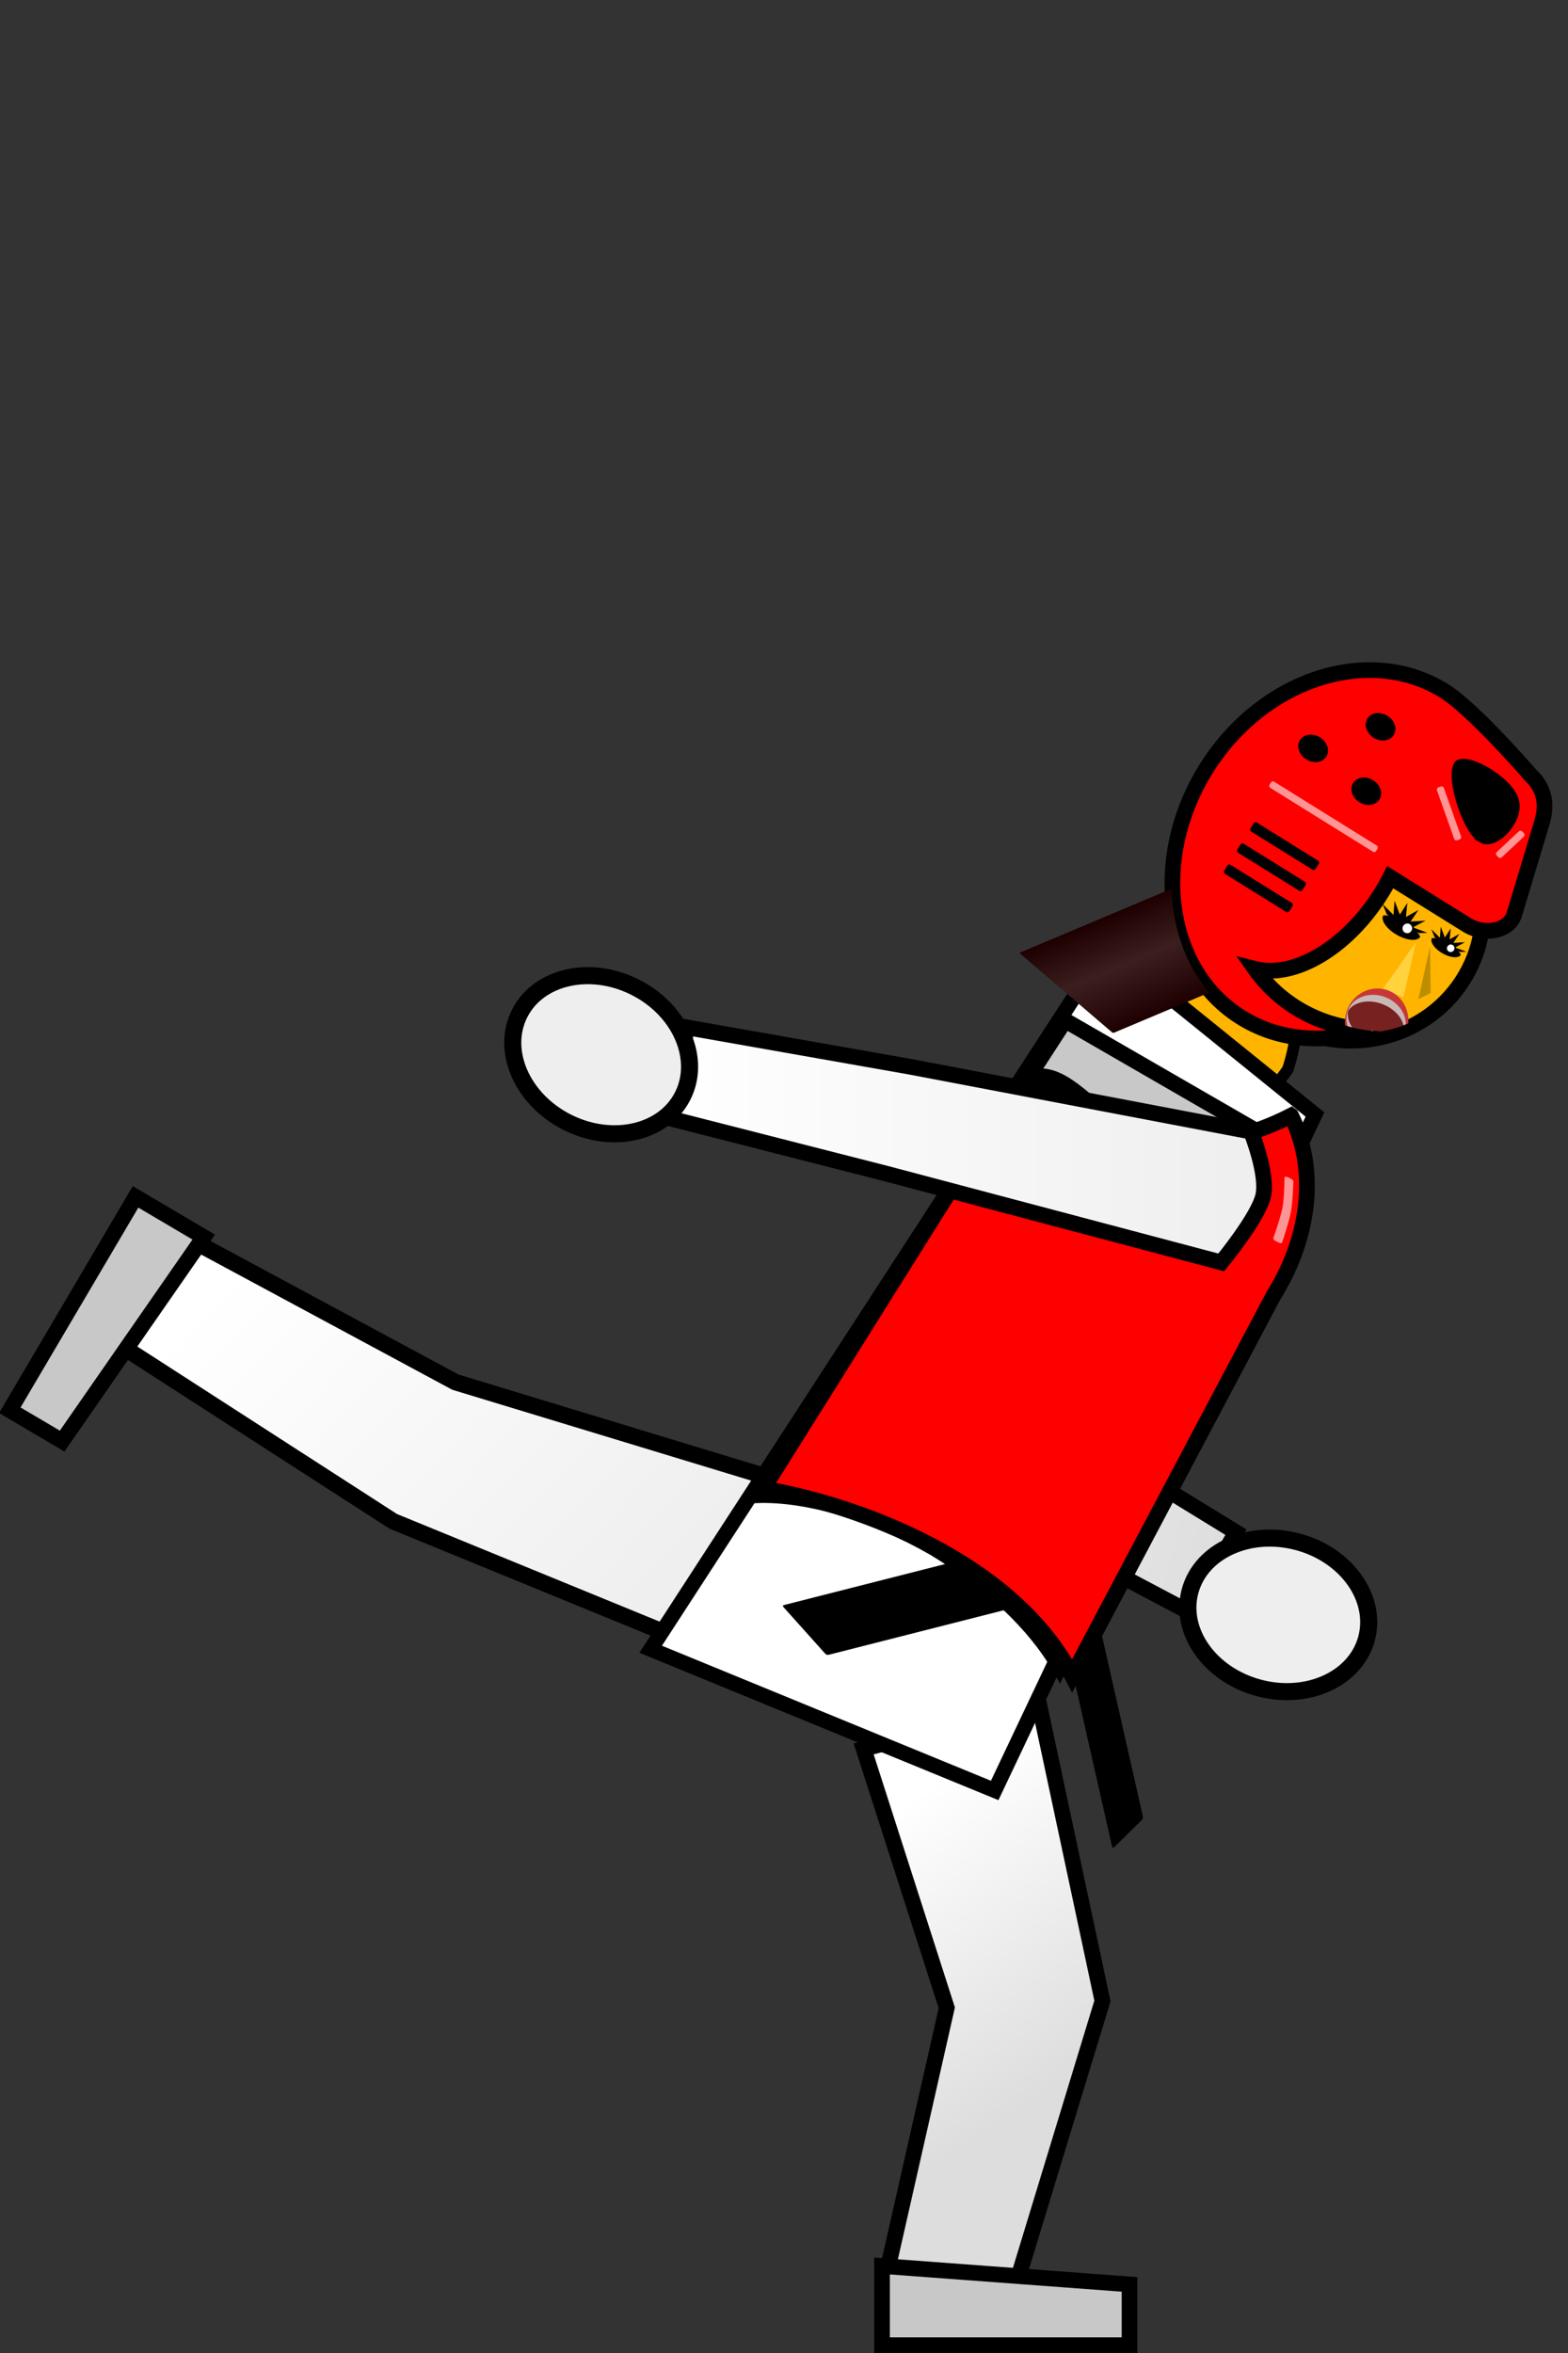 <?xml version="1.0" encoding="UTF-8" standalone="no"?>
<!-- Created with Inkscape (http://www.inkscape.org/) -->

<svg
   width="100mm"
   height="150mm"
   viewBox="0 0 100 150"
   version="1.1"
   id="svg5"
   inkscape:version="1.1.2 (0a00cf5339, 2022-02-04)"
   sodipodi:docname="red-player-turning-trunk-kick.svg"
   xmlns:inkscape="http://www.inkscape.org/namespaces/inkscape"
   xmlns:sodipodi="http://sodipodi.sourceforge.net/DTD/sodipodi-0.dtd"
   xmlns:xlink="http://www.w3.org/1999/xlink"
   xmlns="http://www.w3.org/2000/svg"
   xmlns:svg="http://www.w3.org/2000/svg">
  <rect x="0" y="0" width="100" height="150" fill="#333333" stroke="none"/>
  <sodipodi:namedview
     id="namedview7"
     pagecolor="#ffffff"
     bordercolor="#666666"
     borderopacity="1.0"
     inkscape:pageshadow="2"
     inkscape:pageopacity="0.0"
     inkscape:pagecheckerboard="0"
     inkscape:document-units="mm"
     showgrid="false"
     showguides="false"
     inkscape:zoom="1.28"
     inkscape:cx="257.42188"
     inkscape:cy="398.04688"
     inkscape:window-width="1920"
     inkscape:window-height="1016"
     inkscape:window-x="0"
     inkscape:window-y="0"
     inkscape:window-maximized="1"
     inkscape:current-layer="g5030-5"
     fit-margin-top="0"
     fit-margin-left="0"
     fit-margin-right="0"
     fit-margin-bottom="0">
    <sodipodi:guide
       position="-34.191,206.574"
       orientation="0,-1"
       id="guide1274" />
  </sodipodi:namedview>
  <defs
     id="defs2">
    <linearGradient
       inkscape:collect="always"
       id="linearGradient2986">
      <stop
         style="stop-color:#dddddd;stop-opacity:1"
         offset="0"
         id="stop2982" />
      <stop
         style="stop-color:#ffffff;stop-opacity:1"
         offset="1"
         id="stop2984" />
    </linearGradient>
    <linearGradient
       inkscape:collect="always"
       id="linearGradient2844">
      <stop
         style="stop-color:#eeeeee;stop-opacity:1"
         offset="0"
         id="stop2840" />
      <stop
         style="stop-color:#ffffff;stop-opacity:1"
         offset="1"
         id="stop2842" />
    </linearGradient>
    <linearGradient
       inkscape:collect="always"
       id="linearGradient2400">
      <stop
         style="stop-color:#eeeeee;stop-opacity:1"
         offset="0"
         id="stop2396" />
      <stop
         style="stop-color:#dddddd;stop-opacity:1"
         offset="1"
         id="stop2398" />
    </linearGradient>
    <linearGradient
       inkscape:collect="always"
       id="linearGradient1761">
      <stop
         style="stop-color:#eeeeee;stop-opacity:1"
         offset="0"
         id="stop1757" />
      <stop
         style="stop-color:#ffffff;stop-opacity:1"
         offset="1"
         id="stop1759" />
    </linearGradient>
    <linearGradient
       inkscape:collect="always"
       xlink:href="#linearGradient23487"
       id="linearGradient6456"
       gradientUnits="userSpaceOnUse"
       gradientTransform="matrix(-0.397,0.34,0.479,0.202,61.235,96.689)"
       x1="-18.634"
       y1="55.656"
       x2="-3.588"
       y2="55.656" />
    <linearGradient
       inkscape:collect="always"
       id="linearGradient23487">
      <stop
         style="stop-color:#1e0000;stop-opacity:1"
         offset="0"
         id="stop23521" />
      <stop
         style="stop-color:#3c1e1e;stop-opacity:1"
         offset="0.466"
         id="stop23590" />
      <stop
         style="stop-color:#1e0000;stop-opacity:1"
         offset="1"
         id="stop23523" />
    </linearGradient>
    <linearGradient
       inkscape:collect="always"
       xlink:href="#linearGradient1761"
       id="linearGradient1763"
       x1="68.999"
       y1="276.323"
       x2="217.084"
       y2="276.323"
       gradientUnits="userSpaceOnUse" />
    <linearGradient
       inkscape:collect="always"
       xlink:href="#linearGradient2400"
       id="linearGradient2236"
       x1="91.44"
       y1="94.782"
       x2="111.799"
       y2="94.782"
       gradientUnits="userSpaceOnUse" />
    <linearGradient
       inkscape:collect="always"
       xlink:href="#linearGradient2844"
       id="linearGradient2488"
       x1="221.105"
       y1="397.384"
       x2="318.875"
       y2="304.177"
       gradientUnits="userSpaceOnUse" />
    <linearGradient
       inkscape:collect="always"
       xlink:href="#linearGradient2986"
       id="linearGradient2852"
       x1="119.247"
       y1="498.879"
       x2="162.061"
       y2="435.438"
       gradientUnits="userSpaceOnUse" />
  </defs>
  <g
     inkscape:label="Calque 1"
     inkscape:groupmode="layer"
     id="layer1"
     transform="translate(-70.273,-42.982)">
    <g
       id="g907"
       transform="matrix(-1,0,0,1,232.513,0)">
      <g
         id="g6960"
         transform="translate(-3.156)">
        <g
           id="g6323-1"
           transform="matrix(-0.707,0.707,0.707,0.707,80.738,-33.012)">
          <g
             id="g5030-5"
             transform="rotate(-15,241.826,98.538)">
            <path
               id="path846-8-9"
               style="fill:#ffb400;fill-opacity:1;stroke:#000000;stroke-width:0.736;stroke-linecap:round;stroke-miterlimit:3.5;stroke-dasharray:none;stroke-opacity:1;stop-color:#000000"
               d="m 102.05,63.263 a 4.643,8.583 4.771 0 1 1.596,3.646 4.643,8.583 4.771 0 1 -0.739,3.581 l -8.378,-0.699 a 4.643,8.583 4.771 0 1 -0.135,-3.654 4.643,8.583 4.771 0 1 2.179,-3.331 z" />
            <ellipse
               style="fill:#ffb400;fill-opacity:1;stroke:#000000;stroke-width:1;stroke-linecap:round;stroke-miterlimit:3.5;stroke-dasharray:none;stroke-opacity:1;stop-color:#000000"
               id="path846-84"
               cx="101.775"
               cy="56.038"
               rx="8.705"
               ry="8.451" />
            <path
               id="path846-5-7-8"
               style="fill:#000000;fill-opacity:1;stroke:#000000;stroke-width:1.127;stroke-linecap:round;stroke-miterlimit:3.5;stroke-dasharray:none;stroke-opacity:1;stop-color:#000000"
               d="m 101.775,47.587 a 8.705,8.451 0 0 0 -8.705,8.451 8.705,8.451 0 0 0 3.502,6.768 8.642,10.807 0 0 0 5.908,-10.245 8.642,10.807 0 0 0 -0.012,-0.552 8.642,10.807 40.838 0 0 2.193,-2.026 8.642,10.807 40.838 0 0 1.097,-1.46 8.705,8.451 0 0 0 -3.982,-0.936 z" />
            <g
               id="g5030"
               transform="rotate(1.881,103.181,53.025)">
              <path
                 id="path846-5-7"
                 style="fill:#000000;fill-opacity:1;stroke:#000000;stroke-width:1.127;stroke-linecap:round;stroke-miterlimit:3.5;stroke-dasharray:none;stroke-opacity:1;stop-color:#000000"
                 d="m 101.775,47.587 a 8.705,8.451 0 0 0 -8.705,8.451 8.705,8.451 0 0 0 3.502,6.768 8.642,10.807 0 0 0 5.908,-10.245 8.642,10.807 0 0 0 -0.012,-0.552 8.642,10.807 40.838 0 0 2.193,-2.026 8.642,10.807 40.838 0 0 1.097,-1.46 8.705,8.451 0 0 0 -3.982,-0.936 z" />
              <path
                 id="path846-6"
                 style="fill:#ff0000;fill-opacity:1;stroke:#000000;stroke-width:1;stroke-linecap:round;stroke-miterlimit:3.5;stroke-dasharray:none;stroke-opacity:1;stop-color:#000000"
                 d="m 99.848,41.119 c -5.683,-2.15e-4 -10.291,5.488 -10.291,12.259 -7.1e-5,6.771 4.607,12.259 10.291,12.259 2.764,-0.001 5.412,-1.327 7.347,-3.68 -1.388,0.847 -3.021,1.3 -4.692,1.302 -1.273,-1.3e-5 -2.479,-0.258 -3.561,-0.716 a 5.333,8.532 0 0 0 4.289,-8.365 5.333,8.532 0 0 0 -0.049,-1.153 h 5.772 c 1.214,0 2.508,-1.019 2.191,-2.191 l -1.587,-5.865 c -0.317,-1.171 -1.001,-1.951 -2.191,-2.191 0,0 -5.211,-1.634 -7.518,-1.659 z" />
              <ellipse
                 style="fill:#000000;fill-opacity:1;stroke:none;stroke-width:0.58;stroke-linecap:round;stroke-miterlimit:3.5;stroke-dasharray:none;stop-color:#000000"
                 id="path3135-1"
                 cx="98.987"
                 cy="49.177"
                 rx="0.991"
                 ry="0.827" />
              <ellipse
                 style="fill:#000000;fill-opacity:1;stroke:none;stroke-width:0.58;stroke-linecap:round;stroke-miterlimit:3.5;stroke-dasharray:none;stop-color:#000000"
                 id="path3135-1-2"
                 cx="94.666"
                 cy="48.648"
                 rx="0.991"
                 ry="0.827" />
              <ellipse
                 style="fill:#000000;fill-opacity:1;stroke:none;stroke-width:0.58;stroke-linecap:round;stroke-miterlimit:3.5;stroke-dasharray:none;stop-color:#000000"
                 id="path3135-1-2-9"
                 cx="97.591"
                 cy="45.208"
                 rx="0.991"
                 ry="0.827" />
              <rect
                 style="fill:#000000;fill-opacity:1;stroke:none;stroke-width:1;stroke-linecap:round;stroke-miterlimit:3.5;stroke-dasharray:none;stop-color:#000000"
                 id="rect3877"
                 width="4.893"
                 height="0.677"
                 x="93.967"
                 y="54.56"
                 ry="0.144" />
              <rect
                 style="fill:#000000;fill-opacity:1;stroke:none;stroke-width:1;stroke-linecap:round;stroke-miterlimit:3.5;stroke-dasharray:none;stop-color:#000000"
                 id="rect3877-0"
                 width="4.893"
                 height="0.677"
                 x="93.967"
                 y="56.148"
                 ry="0.144" />
              <rect
                 style="fill:#000000;fill-opacity:1;stroke:none;stroke-width:1;stroke-linecap:round;stroke-miterlimit:3.5;stroke-dasharray:none;stop-color:#000000"
                 id="rect3877-0-8"
                 width="4.893"
                 height="0.677"
                 x="93.967"
                 y="57.735"
                 ry="0.144" />
              <path
                 sodipodi:type="star"
                 style="fill:#000000;fill-opacity:1;stroke:#000000;stroke-width:1.89;stroke-linecap:round;stroke-miterlimit:3.5;stroke-dasharray:none;stroke-opacity:1;stop-color:#000000"
                 id="path4195"
                 inkscape:flatsided="false"
                 sodipodi:sides="3"
                 sodipodi:cx="228.48053"
                 sodipodi:cy="142.92908"
                 sodipodi:r1="14.769868"
                 sodipodi:r2="11.815894"
                 sodipodi:arg1="1.1028519"
                 sodipodi:arg2="2.1500495"
                 inkscape:rounded="0.3"
                 inkscape:randomized="0"
                 transform="matrix(-0.122,0.073,0.141,0.134,113.431,9.898)"
                 inkscape:transform-center-x="0.38406926"
                 inkscape:transform-center-y="0.21010084"
                 d="m 235.143,156.111 c -3.624,1.832 -9.731,-1.071 -13.13,-3.294 -3.399,-2.223 -8.505,-6.655 -8.279,-10.71 0.226,-4.055 5.793,-7.892 9.417,-9.724 3.624,-1.832 10.016,-4.038 13.415,-1.815 3.399,2.223 3.938,8.963 3.713,13.018 -0.226,4.055 -1.511,10.693 -5.136,12.525 z" />
              <rect
                 style="fill:#ffffff;fill-opacity:0.582;stroke:none;stroke-width:0.587;stroke-linecap:round;stroke-miterlimit:3.5;stroke-dasharray:none;stroke-opacity:1;stop-color:#000000"
                 id="rect6155"
                 width="8.007"
                 height="0.463"
                 x="93.529"
                 y="51.765"
                 ry="0.144" />
              <rect
                 style="fill:#ffffff;fill-opacity:0.582;stroke:none;stroke-width:0.393;stroke-linecap:round;stroke-miterlimit:3.5;stroke-dasharray:none;stroke-opacity:1;stop-color:#000000"
                 id="rect6155-6"
                 width="3.58"
                 height="0.463"
                 x="109.357"
                 y="-28.006"
                 ry="0.144"
                 transform="rotate(38.574)" />
              <rect
                 style="fill:#ffffff;fill-opacity:0.582;stroke:none;stroke-width:0.31;stroke-linecap:round;stroke-miterlimit:3.5;stroke-dasharray:none;stroke-opacity:1;stop-color:#000000"
                 id="rect6155-6-3"
                 width="2.235"
                 height="0.463"
                 x="-18.609"
                 y="116.862"
                 ry="0.144"
                 transform="rotate(-75)" />
            </g>
          </g>
          <g
             id="g18120-0"
             transform="rotate(-15,241.921,98.781)">
            <path
               id="path20062-0"
               style="opacity:1;fill:#ffdd55;fill-opacity:0.733;stroke-width:0.78;stroke-linecap:round;stroke-miterlimit:3.5;stop-color:#000000"
               inkscape:transform-center-x="-0.11191252"
               inkscape:transform-center-y="-0.37138779"
               d="m 107.812,59.22 -1.423,0.173 0.141,-1.287 0.203,-2.34 0.539,1.727 z"
               sodipodi:nodetypes="cccccc" />
            <path
               id="path20062-7-4"
               style="opacity:1;fill:#806600;fill-opacity:0.502;stroke-width:0.558;stroke-linecap:round;stroke-miterlimit:3.5;stop-color:#000000"
               inkscape:transform-center-x="0.051699384"
               inkscape:transform-center-y="-0.24978063"
               d="m 108.69,58.85 0.481,-0.738 -1.516,-2.547 0.518,1.642 z"
               sodipodi:nodetypes="ccccc" />
            <g
               id="g23030-4">
              <path
                 id="path1833-4"
                 style="fill:#000000;fill-opacity:1;stroke:none;stroke-width:1.264;stroke-linecap:round;stroke-miterlimit:3.5;stop-color:#000000"
                 inkscape:transform-center-x="0.58027427"
                 inkscape:transform-center-y="0.66502045"
                 d="m 191.004,178.789 -0.152,3.344 -2.766,-2.248 1.479,3.076 -3.58,-0.949 2.139,1.662 h 0.654 a 5.142,2.431 0 0 0 -1.293,0.611 5.142,2.431 0 0 0 5.143,2.432 5.142,2.431 0 0 0 5.143,-2.432 5.142,2.431 0 0 0 -1.293,-0.611 h 0.611 l 1.699,-1.066 -3.379,0.561 a 5.142,2.431 0 0 0 -0.199,-0.094 l 1.734,-2.775 -3.01,1.979 0.234,-3.344 -1.758,2.955 z"
                 transform="matrix(0.265,0,0,0.265,54.393,6.501)" />
              <ellipse
                 style="fill:#ffffff;fill-opacity:1;stroke:none;stroke-width:0.913;stroke-linecap:round;stroke-miterlimit:3.5;stroke-dasharray:none;stroke-opacity:1;stop-color:#000000"
                 id="path18144-4"
                 cx="105.82"
                 cy="55.288"
                 rx="0.305"
                 ry="0.311" />
            </g>
            <g
               id="g23030-8-7"
               transform="matrix(0.781,0,0,0.781,26.206,11.823)">
              <path
                 id="path1833-83-6"
                 style="fill:#000000;fill-opacity:1;stroke:none;stroke-width:1.264;stroke-linecap:round;stroke-miterlimit:3.5;stop-color:#000000"
                 inkscape:transform-center-x="0.58027427"
                 inkscape:transform-center-y="0.66502045"
                 d="m 191.004,178.789 -0.152,3.344 -2.766,-2.248 1.479,3.076 -3.58,-0.949 2.139,1.662 h 0.654 a 5.142,2.431 0 0 0 -1.293,0.611 5.142,2.431 0 0 0 5.143,2.432 5.142,2.431 0 0 0 5.143,-2.432 5.142,2.431 0 0 0 -1.293,-0.611 h 0.611 l 1.699,-1.066 -3.379,0.561 a 5.142,2.431 0 0 0 -0.199,-0.094 l 1.734,-2.775 -3.01,1.979 0.234,-3.344 -1.758,2.955 z"
                 transform="matrix(0.265,0,0,0.265,54.393,6.501)" />
              <ellipse
                 style="fill:#ffffff;fill-opacity:1;stroke:none;stroke-width:0.913;stroke-linecap:round;stroke-miterlimit:3.5;stroke-dasharray:none;stroke-opacity:1;stop-color:#000000"
                 id="path18144-1-3"
                 cx="105.82"
                 cy="55.288"
                 rx="0.305"
                 ry="0.311" />
            </g>
            <g
               id="g2135"
               transform="rotate(6.158,105.05,56.55)">
              <g
                 id="g1212"
                 transform="matrix(0.357,-1.838,1.625,0.57,-15.434,183.606)">
                <path
                   id="path23093"
                   style="opacity:1;fill:#c83737;fill-opacity:1;stroke:none;stroke-width:18.249;stroke-linecap:round;stroke-miterlimit:3.5;stroke-dasharray:none;stroke-opacity:1;stop-color:#000000"
                   d="M 85.223,268.408 A 7.924,7.638 15 0 0 77.875,274 a 7.924,7.638 15 0 0 5.678,9.428 7.924,7.638 15 0 0 3.803,0.102 c 0.537,-2.949 0.682,-5.945 0.432,-8.9 a 31.941,32.9 23.401 0 0 -2.564,-6.221 z"
                   transform="matrix(-0.093,0.102,-0.108,-0.117,122.126,80.752)" />
                <path
                   id="path23093-1"
                   style="fill:#782121;fill-opacity:1;stroke:none;stroke-width:15.863;stroke-linecap:round;stroke-miterlimit:3.5;stroke-dasharray:none;stroke-opacity:1;stop-color:#000000"
                   d="m 85.506,268.953 a 6.245,7.323 15 0 0 -5.973,5.6 6.245,7.323 15 0 0 4.137,8.689 6.245,7.323 15 0 0 3.799,-0.367 c 0.437,-2.689 0.552,-5.413 0.336,-8.104 a 31.941,32.9 23.401 0 0 -2.299,-5.818 z"
                   transform="matrix(-0.093,0.102,-0.108,-0.117,122.126,80.752)" />
                <path
                   id="path23093-1-9"
                   style="fill:#c8b7b7;fill-opacity:1;stroke:none;stroke-width:15.863;stroke-linecap:round;stroke-miterlimit:3.5;stroke-dasharray:none;stroke-opacity:1;stop-color:#000000"
                   d="m 85.518,268.959 a 6.245,7.323 15 0 0 -5.982,5.594 6.245,7.323 15 0 0 4.133,8.689 6.245,7.323 15 0 0 0.488,0.104 5.334,7.323 15 0 1 -2.861,-8.322 5.334,7.323 15 0 1 4.49,-5.523 31.941,32.9 23.401 0 0 -0.268,-0.541 z"
                   transform="matrix(-0.093,0.102,-0.108,-0.117,122.126,80.752)" />
                <path
                   id="path23093-1-0"
                   style="fill:#c8b7b7;fill-opacity:1;stroke:none;stroke-width:15.863;stroke-linecap:round;stroke-miterlimit:3.5;stroke-dasharray:none;stroke-opacity:1;stop-color:#000000"
                   d="m 87.629,281.771 a 5.559,7.323 15 0 1 -4.311,1.363 6.245,7.323 15 0 0 0.352,0.107 6.245,7.323 15 0 0 3.797,-0.352 c 0.061,-0.372 0.114,-0.746 0.162,-1.119 z"
                   transform="matrix(-0.093,0.102,-0.108,-0.117,122.126,80.752)" />
              </g>
            </g>
          </g>
        </g>
        <g
           id="g8972"
           transform="translate(8.033,34.893)">
          <g
             id="g6701-2"
             transform="matrix(-1,0,0,1,212.547,3.6666663e-8)">
            <path
               id="rect4637-4-4-1"
               style="fill:url(#linearGradient2852);fill-opacity:1;stroke:#000000;stroke-width:3.78;stroke-linecap:round;stroke-miterlimit:3.5;stroke-dasharray:none;stop-color:#000000"
               d="m 127.395,409.441 -15.352,71.918 22.51,73.857 29.516,-7.908 -14.566,-64.307 20.006,-62.275 z"
               transform="matrix(-0.265,0,0,0.265,155.184,8.088)"
               sodipodi:nodetypes="ccccccc" />
            <path
               id="rect5732-6-7"
               style="fill:#c8c8c8;fill-opacity:1;stroke:#000000;stroke-width:1;stroke-linecap:round;stroke-miterlimit:3.5;stroke-dasharray:none;stop-color:#000000"
               d="m 111.435,152.542 15.785,1.174 v 3.872 H 111.435 Z"
               sodipodi:nodetypes="ccccc" />
          </g>
          <g
             id="g6482"
             transform="matrix(-0.966,0.259,0.259,0.966,161.473,-14.336)">
            <path
               id="rect4637-4-4-3-5"
               style="fill:#ffffff;fill-opacity:1;stroke:#000000;stroke-width:1;stroke-linecap:round;stroke-miterlimit:3.5;stroke-dasharray:none;stop-color:#000000"
               d="M 97.388,95.985 92.479,93.151 102.924,73.666 l 6.116,3.531 z"
               sodipodi:nodetypes="ccccc" />
            <path
               id="rect4637-4-4-3-7-9"
               style="fill:url(#linearGradient2236);fill-opacity:1;stroke:#000000;stroke-width:1;stroke-linecap:round;stroke-miterlimit:3.5;stroke-dasharray:none;stop-color:#000000"
               d="m 111.192,94.515 -1.496,5.707 -17.641,-4.032 1.787,-6.817 z"
               sodipodi:nodetypes="ccccc" />
            <ellipse
               style="fill:#eeeeee;fill-opacity:1;stroke:#000000;stroke-width:1.089;stroke-linecap:round;stroke-miterlimit:3.5;stroke-dasharray:none;stroke-opacity:1;stop-color:#000000"
               id="path6258-6"
               cx="98.905"
               cy="115.166"
               transform="matrix(0,1,1,0,0,0)"
               rx="4.819"
               ry="5.827" />
          </g>
          <g
             id="g6701"
             transform="matrix(0.591,0.807,0.807,-0.591,-46.449,86.45)">
            <path
               id="rect4637-4-4"
               style="fill:url(#linearGradient2488);fill-opacity:1;stroke:#000000;stroke-width:3.944;stroke-linecap:round;stroke-miterlimit:3.5;stroke-dasharray:none;stop-color:#000000"
               d="m 331.143,299.199 -63.997,34.26 -75.14,22.648 17.219,40.516 72.826,-29.639 64.6,-41.453 z"
               transform="matrix(0.156,0.214,0.214,-0.156,-1.939,130.053)"
               sodipodi:nodetypes="ccccccc" />
            <path
               id="rect5732-6"
               style="fill:#c8c8c8;fill-opacity:1;stroke:#000000;stroke-width:1;stroke-linecap:round;stroke-miterlimit:3.5;stroke-dasharray:none;stop-color:#000000"
               d="m 113.119,153.613 15.823,-0.398 0.384,3.853 -15.707,1.567 z"
               sodipodi:nodetypes="ccccc" />
          </g>
          <g
             id="g4450-5"
             transform="matrix(-0.866,0.5,0.5,0.866,131.688,-35.251)">
            <path
               id="rect4637-0"
               style="opacity:1;fill:#ffffff;fill-opacity:1;stroke:#000000;stroke-width:0.962;stroke-linecap:round;stroke-miterlimit:3.5;stop-color:#000000"
               d="m 90.744,67.324 16.844,2.646 3.858,47.531 -23.501,3.175 z"
               sodipodi:nodetypes="ccccc" />
            <rect
               style="fill:#000000;fill-opacity:1;stroke:none;stroke-width:0.304;stroke-linecap:round;stroke-miterlimit:3.5;stroke-dasharray:none;stroke-opacity:1;stop-color:#000000"
               id="rect11194-5"
               width="2.753"
               height="16.469"
               x="10.027"
               y="-172.518"
               ry="0.132"
               transform="matrix(0.267,-0.964,-0.679,-0.734,0,0)" />
            <rect
               style="fill:#000000;fill-opacity:1;stroke:none;stroke-width:0.36;stroke-linecap:round;stroke-miterlimit:3.5;stroke-dasharray:none;stroke-opacity:1;stop-color:#000000"
               id="rect11194"
               width="4.263"
               height="14.942"
               x="-170.392"
               y="74.464"
               ry="0.12"
               transform="matrix(-0.95,-0.311,-0.716,0.698,0,0)" />
            <g
               id="g13167-9"
               transform="translate(90.488)">
              <g
                 id="g12041-6">
                <path
                   id="rect4637-5-3"
                   style="fill:#c8c8c8;fill-opacity:1;stroke:#000000;stroke-width:3.78;stroke-linecap:round;stroke-miterlimit:3.5;stroke-dasharray:none;stop-color:#000000"
                   d="m 411.68,115.238 -10.984,135.336 c 10.059,-5.886 24.756,-9.402 40.428,-9.674 16.888,0.028 32.823,3.833 43.256,10.33 l -7.135,-135.992 z"
                   transform="matrix(-0.265,0,0,0.265,126.775,42.206)" />
              </g>
              <path
                 id="path848-9-3-8"
                 style="fill:#ff0000;fill-opacity:1;stroke:#000000;stroke-width:1;stroke-linecap:round;stroke-miterlimit:3.5;stroke-dasharray:none;stroke-opacity:1;stop-color:#000000"
                 d="m 15.819,70.788 c 3.439,2.307 4.921,6.514 4.763,10.498 0.334,9.139 0.669,18.278 1.003,27.416 -6.79,-4.365 -17.076,-2.698 -23.03,-0.485 0.371,-9.754 0.688,-19.551 1.09,-29.278 0.296,-4.402 4.39,-2.004 7.605,-2.004 3.214,0 6.619,-3.118 8.568,-6.147 z"
                 sodipodi:nodetypes="ccccccc" />
            </g>
            <path
               id="rect6155-8"
               style="fill:#ffffff;fill-opacity:0.582;stroke-width:0.484;stroke-linecap:round;stroke-miterlimit:3.5;stop-color:#000000"
               d="m 108.543,74.375 c 0,0 0.591,1.097 0.813,1.713 0.222,0.616 0.494,1.977 0.494,1.977 0.015,0.062 -0.048,0.118 -0.155,0.127 l -0.235,0.019 c -0.108,0.009 -0.212,-0.033 -0.234,-0.094 0,0 -0.254,-1.396 -0.478,-2.012 -0.225,-0.616 -0.829,-1.678 -0.829,-1.678 -0.03,-0.06 0.048,-0.118 0.155,-0.127 l 0.235,-0.019 c 0.108,-0.009 0.212,0.033 0.234,0.094 z"
               sodipodi:nodetypes="szsssszssss" />
          </g>
          <g
             id="g6487"
             transform="rotate(33.185,127.739,58.155)">
            <path
               id="rect4637-4-4-3"
               style="fill:url(#linearGradient1763);fill-opacity:1;stroke:#000000;stroke-width:3.78;stroke-linecap:round;stroke-miterlimit:3.5;stroke-dasharray:none;stop-color:#000000"
               d="m 210.17,248.102 -53.973,9.432 -82.121,15.5 c 0,0 -4.139,10.222 -2.949,15.481 1.19,5.258 10.09,16.07 10.09,16.07 l 80.813,-21.278 52.823,-13.401 z"
               transform="matrix(0.221,-0.145,0.145,0.221,41.88,54.484)"
               sodipodi:nodetypes="ccczcccc" />
            <ellipse
               style="opacity:1;fill:#eeeeee;fill-opacity:1;stroke:#000000;stroke-width:1.089;stroke-linecap:round;stroke-miterlimit:3.5;stroke-dasharray:none;stroke-opacity:1;stop-color:#000000"
               id="path6258"
               cx="151.099"
               cy="-2.017"
               transform="matrix(0.866,0.5,0.5,-0.866,0,0)"
               rx="4.819"
               ry="5.827" />
          </g>
        </g>
        <path
           id="rect23459-7"
           style="fill:url(#linearGradient6456);fill-opacity:1;stroke:none;stroke-width:0.493;stroke-linecap:round;stroke-miterlimit:3.5;stroke-dasharray:none;stroke-opacity:1;stop-color:#000000"
           d="m 90.672,99.634 9.65,4.064 c 0.038,0.016 0.044,0.051 0.013,0.078 l -5.862,5.018 c -0.032,0.027 -0.088,0.036 -0.126,0.02 l -6.072,-2.557 c 1.509,-1.765 2.332,-4.108 2.397,-6.623 z" />
      </g>
    </g>
  </g>
</svg>
